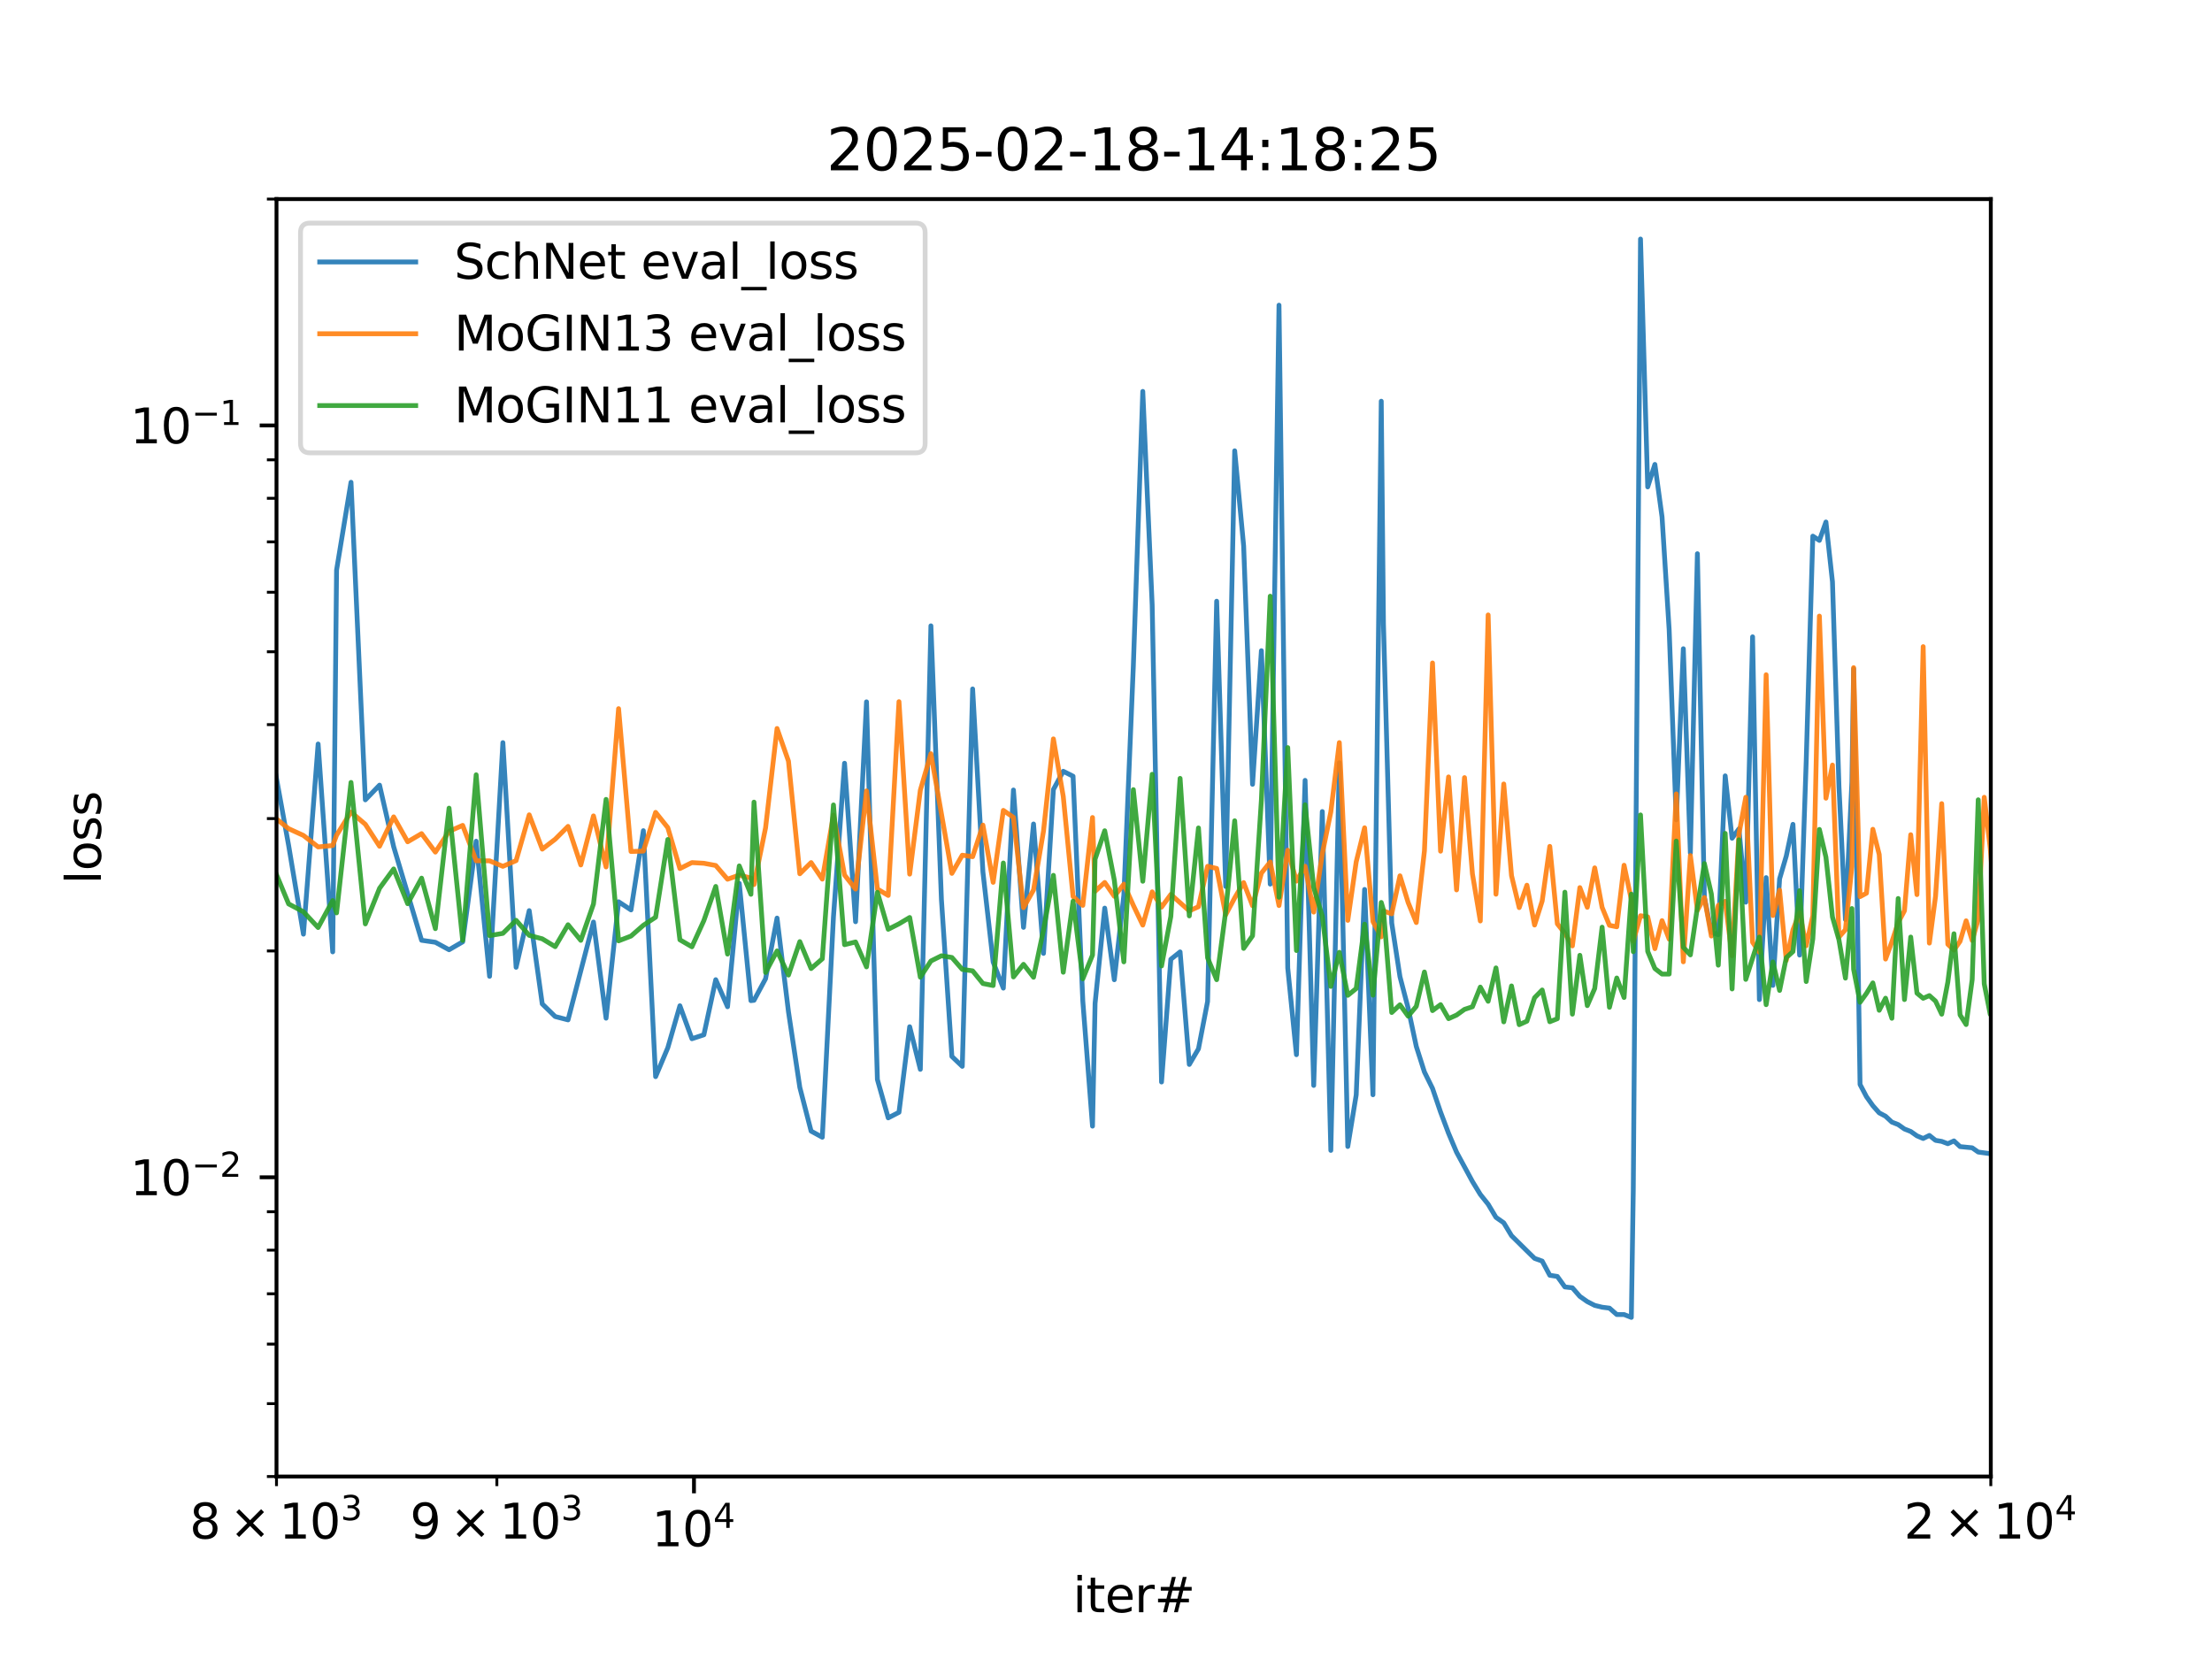 <?xml version="1.0" encoding="utf-8" standalone="no"?>
<!DOCTYPE svg PUBLIC "-//W3C//DTD SVG 1.1//EN"
  "http://www.w3.org/Graphics/SVG/1.1/DTD/svg11.dtd">
<svg xmlns:xlink="http://www.w3.org/1999/xlink" width="460.8pt" height="345.6pt" viewBox="0 0 460.8 345.6" xmlns="http://www.w3.org/2000/svg" version="1.1">
 <defs>
  <style type="text/css">*{stroke-linejoin: round; stroke-linecap: butt}</style>
 </defs>
 <g id="figure_1">
  <g id="patch_1">
   <path d="M 0 345.6 
L 460.8 345.6 
L 460.8 0 
L 0 0 
z
" style="fill: #ffffff"/>
  </g>
  <g id="axes_1">
   <g id="patch_2">
    <path d="M 57.6 307.584 
L 414.72 307.584 
L 414.72 41.472 
L 57.6 41.472 
z
" style="fill: #ffffff"/>
   </g>
   <g id="matplotlib.axis_1">
    <g id="xtick_1">
     <g id="line2d_1">
      <defs>
       <path id="mb8c3ecc652" d="M 0 0 
L 0 3.5 
" style="stroke: #000000; stroke-width: 0.8"/>
      </defs>
      <g>
       <use xlink:href="#mb8c3ecc652" x="144.569" y="307.584" style="stroke: #000000; stroke-width: 0.8"/>
      </g>
     </g>
     <g id="text_1">
      <!-- $\mathdefault{10^{4}}$ -->
      <g transform="translate(135.769 322.182) scale(0.1 -0.1)">
       <defs>
        <path id="DejaVuSans-31" d="M 794 531 
L 1825 531 
L 1825 4091 
L 703 3866 
L 703 4441 
L 1819 4666 
L 2450 4666 
L 2450 531 
L 3481 531 
L 3481 0 
L 794 0 
L 794 531 
z
" transform="scale(0.016)"/>
        <path id="DejaVuSans-30" d="M 2034 4250 
Q 1547 4250 1301 3770 
Q 1056 3291 1056 2328 
Q 1056 1369 1301 889 
Q 1547 409 2034 409 
Q 2525 409 2770 889 
Q 3016 1369 3016 2328 
Q 3016 3291 2770 3770 
Q 2525 4250 2034 4250 
z
M 2034 4750 
Q 2819 4750 3233 4129 
Q 3647 3509 3647 2328 
Q 3647 1150 3233 529 
Q 2819 -91 2034 -91 
Q 1250 -91 836 529 
Q 422 1150 422 2328 
Q 422 3509 836 4129 
Q 1250 4750 2034 4750 
z
" transform="scale(0.016)"/>
        <path id="DejaVuSans-34" d="M 2419 4116 
L 825 1625 
L 2419 1625 
L 2419 4116 
z
M 2253 4666 
L 3047 4666 
L 3047 1625 
L 3713 1625 
L 3713 1100 
L 3047 1100 
L 3047 0 
L 2419 0 
L 2419 1100 
L 313 1100 
L 313 1709 
L 2253 4666 
z
" transform="scale(0.016)"/>
       </defs>
       <use xlink:href="#DejaVuSans-31" transform="translate(0 0.684)"/>
       <use xlink:href="#DejaVuSans-30" transform="translate(63.623 0.684)"/>
       <use xlink:href="#DejaVuSans-34" transform="translate(128.203 38.966) scale(0.7)"/>
      </g>
     </g>
    </g>
    <g id="xtick_2">
     <g id="line2d_2">
      <defs>
       <path id="mff60a79477" d="M 0 0 
L 0 2 
" style="stroke: #000000; stroke-width: 0.6"/>
      </defs>
      <g>
       <use xlink:href="#mff60a79477" x="57.6" y="307.584" style="stroke: #000000; stroke-width: 0.6"/>
      </g>
     </g>
     <g id="text_2">
      <!-- $\mathdefault{8\times10^{3}}$ -->
      <g transform="translate(39.5 320.582) scale(0.1 -0.1)">
       <defs>
        <path id="DejaVuSans-38" d="M 2034 2216 
Q 1584 2216 1326 1975 
Q 1069 1734 1069 1313 
Q 1069 891 1326 650 
Q 1584 409 2034 409 
Q 2484 409 2743 651 
Q 3003 894 3003 1313 
Q 3003 1734 2745 1975 
Q 2488 2216 2034 2216 
z
M 1403 2484 
Q 997 2584 770 2862 
Q 544 3141 544 3541 
Q 544 4100 942 4425 
Q 1341 4750 2034 4750 
Q 2731 4750 3128 4425 
Q 3525 4100 3525 3541 
Q 3525 3141 3298 2862 
Q 3072 2584 2669 2484 
Q 3125 2378 3379 2068 
Q 3634 1759 3634 1313 
Q 3634 634 3220 271 
Q 2806 -91 2034 -91 
Q 1263 -91 848 271 
Q 434 634 434 1313 
Q 434 1759 690 2068 
Q 947 2378 1403 2484 
z
M 1172 3481 
Q 1172 3119 1398 2916 
Q 1625 2713 2034 2713 
Q 2441 2713 2670 2916 
Q 2900 3119 2900 3481 
Q 2900 3844 2670 4047 
Q 2441 4250 2034 4250 
Q 1625 4250 1398 4047 
Q 1172 3844 1172 3481 
z
" transform="scale(0.016)"/>
        <path id="DejaVuSans-d7" d="M 4488 3438 
L 3059 2003 
L 4488 575 
L 4116 197 
L 2681 1631 
L 1247 197 
L 878 575 
L 2303 2003 
L 878 3438 
L 1247 3816 
L 2681 2381 
L 4116 3816 
L 4488 3438 
z
" transform="scale(0.016)"/>
        <path id="DejaVuSans-33" d="M 2597 2516 
Q 3050 2419 3304 2112 
Q 3559 1806 3559 1356 
Q 3559 666 3084 287 
Q 2609 -91 1734 -91 
Q 1441 -91 1130 -33 
Q 819 25 488 141 
L 488 750 
Q 750 597 1062 519 
Q 1375 441 1716 441 
Q 2309 441 2620 675 
Q 2931 909 2931 1356 
Q 2931 1769 2642 2001 
Q 2353 2234 1838 2234 
L 1294 2234 
L 1294 2753 
L 1863 2753 
Q 2328 2753 2575 2939 
Q 2822 3125 2822 3475 
Q 2822 3834 2567 4026 
Q 2313 4219 1838 4219 
Q 1578 4219 1281 4162 
Q 984 4106 628 3988 
L 628 4550 
Q 988 4650 1302 4700 
Q 1616 4750 1894 4750 
Q 2613 4750 3031 4423 
Q 3450 4097 3450 3541 
Q 3450 3153 3228 2886 
Q 3006 2619 2597 2516 
z
" transform="scale(0.016)"/>
       </defs>
       <use xlink:href="#DejaVuSans-38" transform="translate(0 0.766)"/>
       <use xlink:href="#DejaVuSans-d7" transform="translate(83.105 0.766)"/>
       <use xlink:href="#DejaVuSans-31" transform="translate(186.377 0.766)"/>
       <use xlink:href="#DejaVuSans-30" transform="translate(250 0.766)"/>
       <use xlink:href="#DejaVuSans-33" transform="translate(314.58 39.047) scale(0.7)"/>
      </g>
     </g>
    </g>
    <g id="xtick_3">
     <g id="line2d_3">
      <g>
       <use xlink:href="#mff60a79477" x="103.505" y="307.584" style="stroke: #000000; stroke-width: 0.6"/>
      </g>
     </g>
     <g id="text_3">
      <!-- $\mathdefault{9\times10^{3}}$ -->
      <g transform="translate(85.405 320.582) scale(0.1 -0.1)">
       <defs>
        <path id="DejaVuSans-39" d="M 703 97 
L 703 672 
Q 941 559 1184 500 
Q 1428 441 1663 441 
Q 2288 441 2617 861 
Q 2947 1281 2994 2138 
Q 2813 1869 2534 1725 
Q 2256 1581 1919 1581 
Q 1219 1581 811 2004 
Q 403 2428 403 3163 
Q 403 3881 828 4315 
Q 1253 4750 1959 4750 
Q 2769 4750 3195 4129 
Q 3622 3509 3622 2328 
Q 3622 1225 3098 567 
Q 2575 -91 1691 -91 
Q 1453 -91 1209 -44 
Q 966 3 703 97 
z
M 1959 2075 
Q 2384 2075 2632 2365 
Q 2881 2656 2881 3163 
Q 2881 3666 2632 3958 
Q 2384 4250 1959 4250 
Q 1534 4250 1286 3958 
Q 1038 3666 1038 3163 
Q 1038 2656 1286 2365 
Q 1534 2075 1959 2075 
z
" transform="scale(0.016)"/>
       </defs>
       <use xlink:href="#DejaVuSans-39" transform="translate(0 0.766)"/>
       <use xlink:href="#DejaVuSans-d7" transform="translate(83.105 0.766)"/>
       <use xlink:href="#DejaVuSans-31" transform="translate(186.377 0.766)"/>
       <use xlink:href="#DejaVuSans-30" transform="translate(250 0.766)"/>
       <use xlink:href="#DejaVuSans-33" transform="translate(314.58 39.047) scale(0.7)"/>
      </g>
     </g>
    </g>
    <g id="xtick_4">
     <g id="line2d_4">
      <g>
       <use xlink:href="#mff60a79477" x="414.72" y="307.584" style="stroke: #000000; stroke-width: 0.6"/>
      </g>
     </g>
     <g id="text_4">
      <!-- $\mathdefault{2\times10^{4}}$ -->
      <g transform="translate(396.62 320.582) scale(0.1 -0.1)">
       <defs>
        <path id="DejaVuSans-32" d="M 1228 531 
L 3431 531 
L 3431 0 
L 469 0 
L 469 531 
Q 828 903 1448 1529 
Q 2069 2156 2228 2338 
Q 2531 2678 2651 2914 
Q 2772 3150 2772 3378 
Q 2772 3750 2511 3984 
Q 2250 4219 1831 4219 
Q 1534 4219 1204 4116 
Q 875 4013 500 3803 
L 500 4441 
Q 881 4594 1212 4672 
Q 1544 4750 1819 4750 
Q 2544 4750 2975 4387 
Q 3406 4025 3406 3419 
Q 3406 3131 3298 2873 
Q 3191 2616 2906 2266 
Q 2828 2175 2409 1742 
Q 1991 1309 1228 531 
z
" transform="scale(0.016)"/>
       </defs>
       <use xlink:href="#DejaVuSans-32" transform="translate(0 0.684)"/>
       <use xlink:href="#DejaVuSans-d7" transform="translate(83.105 0.684)"/>
       <use xlink:href="#DejaVuSans-31" transform="translate(186.377 0.684)"/>
       <use xlink:href="#DejaVuSans-30" transform="translate(250 0.684)"/>
       <use xlink:href="#DejaVuSans-34" transform="translate(314.58 38.966) scale(0.7)"/>
      </g>
     </g>
    </g>
    <g id="text_5">
     <!-- iter# -->
     <g transform="translate(223.489 335.861) scale(0.1 -0.1)">
      <defs>
       <path id="DejaVuSans-69" d="M 603 3500 
L 1178 3500 
L 1178 0 
L 603 0 
L 603 3500 
z
M 603 4863 
L 1178 4863 
L 1178 4134 
L 603 4134 
L 603 4863 
z
" transform="scale(0.016)"/>
       <path id="DejaVuSans-74" d="M 1172 4494 
L 1172 3500 
L 2356 3500 
L 2356 3053 
L 1172 3053 
L 1172 1153 
Q 1172 725 1289 603 
Q 1406 481 1766 481 
L 2356 481 
L 2356 0 
L 1766 0 
Q 1100 0 847 248 
Q 594 497 594 1153 
L 594 3053 
L 172 3053 
L 172 3500 
L 594 3500 
L 594 4494 
L 1172 4494 
z
" transform="scale(0.016)"/>
       <path id="DejaVuSans-65" d="M 3597 1894 
L 3597 1613 
L 953 1613 
Q 991 1019 1311 708 
Q 1631 397 2203 397 
Q 2534 397 2845 478 
Q 3156 559 3463 722 
L 3463 178 
Q 3153 47 2828 -22 
Q 2503 -91 2169 -91 
Q 1331 -91 842 396 
Q 353 884 353 1716 
Q 353 2575 817 3079 
Q 1281 3584 2069 3584 
Q 2775 3584 3186 3129 
Q 3597 2675 3597 1894 
z
M 3022 2063 
Q 3016 2534 2758 2815 
Q 2500 3097 2075 3097 
Q 1594 3097 1305 2825 
Q 1016 2553 972 2059 
L 3022 2063 
z
" transform="scale(0.016)"/>
       <path id="DejaVuSans-72" d="M 2631 2963 
Q 2534 3019 2420 3045 
Q 2306 3072 2169 3072 
Q 1681 3072 1420 2755 
Q 1159 2438 1159 1844 
L 1159 0 
L 581 0 
L 581 3500 
L 1159 3500 
L 1159 2956 
Q 1341 3275 1631 3429 
Q 1922 3584 2338 3584 
Q 2397 3584 2469 3576 
Q 2541 3569 2628 3553 
L 2631 2963 
z
" transform="scale(0.016)"/>
       <path id="DejaVuSans-23" d="M 3272 2816 
L 2363 2816 
L 2100 1772 
L 3016 1772 
L 3272 2816 
z
M 2803 4594 
L 2478 3297 
L 3391 3297 
L 3719 4594 
L 4219 4594 
L 3897 3297 
L 4872 3297 
L 4872 2816 
L 3775 2816 
L 3519 1772 
L 4513 1772 
L 4513 1294 
L 3397 1294 
L 3072 0 
L 2572 0 
L 2894 1294 
L 1978 1294 
L 1656 0 
L 1153 0 
L 1478 1294 
L 494 1294 
L 494 1772 
L 1594 1772 
L 1856 2816 
L 850 2816 
L 850 3297 
L 1978 3297 
L 2297 4594 
L 2803 4594 
z
" transform="scale(0.016)"/>
      </defs>
      <use xlink:href="#DejaVuSans-69"/>
      <use xlink:href="#DejaVuSans-74" x="27.783"/>
      <use xlink:href="#DejaVuSans-65" x="66.992"/>
      <use xlink:href="#DejaVuSans-72" x="128.516"/>
      <use xlink:href="#DejaVuSans-23" x="169.629"/>
     </g>
    </g>
   </g>
   <g id="matplotlib.axis_2">
    <g id="ytick_1">
     <g id="line2d_5">
      <defs>
       <path id="mf165bab939" d="M 0 0 
L -3.5 0 
" style="stroke: #000000; stroke-width: 0.8"/>
      </defs>
      <g>
       <use xlink:href="#mf165bab939" x="57.6" y="245.254" style="stroke: #000000; stroke-width: 0.8"/>
      </g>
     </g>
     <g id="text_6">
      <!-- $\mathdefault{10^{-2}}$ -->
      <g transform="translate(27.1 249.053) scale(0.1 -0.1)">
       <defs>
        <path id="DejaVuSans-2212" d="M 678 2272 
L 4684 2272 
L 4684 1741 
L 678 1741 
L 678 2272 
z
" transform="scale(0.016)"/>
       </defs>
       <use xlink:href="#DejaVuSans-31" transform="translate(0 0.766)"/>
       <use xlink:href="#DejaVuSans-30" transform="translate(63.623 0.766)"/>
       <use xlink:href="#DejaVuSans-2212" transform="translate(128.203 39.047) scale(0.7)"/>
       <use xlink:href="#DejaVuSans-32" transform="translate(186.855 39.047) scale(0.7)"/>
      </g>
     </g>
    </g>
    <g id="ytick_2">
     <g id="line2d_6">
      <g>
       <use xlink:href="#mf165bab939" x="57.6" y="88.623" style="stroke: #000000; stroke-width: 0.8"/>
      </g>
     </g>
     <g id="text_7">
      <!-- $\mathdefault{10^{-1}}$ -->
      <g transform="translate(27.1 92.422) scale(0.1 -0.1)">
       <use xlink:href="#DejaVuSans-31" transform="translate(0 0.684)"/>
       <use xlink:href="#DejaVuSans-30" transform="translate(63.623 0.684)"/>
       <use xlink:href="#DejaVuSans-2212" transform="translate(128.203 38.966) scale(0.7)"/>
       <use xlink:href="#DejaVuSans-31" transform="translate(186.855 38.966) scale(0.7)"/>
      </g>
     </g>
    </g>
    <g id="ytick_3">
     <g id="line2d_7">
      <defs>
       <path id="ma7f0b2d54e" d="M 0 0 
L -2 0 
" style="stroke: #000000; stroke-width: 0.6"/>
      </defs>
      <g>
       <use xlink:href="#ma7f0b2d54e" x="57.6" y="307.584" style="stroke: #000000; stroke-width: 0.6"/>
      </g>
     </g>
    </g>
    <g id="ytick_4">
     <g id="line2d_8">
      <g>
       <use xlink:href="#ma7f0b2d54e" x="57.6" y="292.405" style="stroke: #000000; stroke-width: 0.6"/>
      </g>
     </g>
    </g>
    <g id="ytick_5">
     <g id="line2d_9">
      <g>
       <use xlink:href="#ma7f0b2d54e" x="57.6" y="280.003" style="stroke: #000000; stroke-width: 0.6"/>
      </g>
     </g>
    </g>
    <g id="ytick_6">
     <g id="line2d_10">
      <g>
       <use xlink:href="#ma7f0b2d54e" x="57.6" y="269.517" style="stroke: #000000; stroke-width: 0.6"/>
      </g>
     </g>
    </g>
    <g id="ytick_7">
     <g id="line2d_11">
      <g>
       <use xlink:href="#ma7f0b2d54e" x="57.6" y="260.433" style="stroke: #000000; stroke-width: 0.6"/>
      </g>
     </g>
    </g>
    <g id="ytick_8">
     <g id="line2d_12">
      <g>
       <use xlink:href="#ma7f0b2d54e" x="57.6" y="252.421" style="stroke: #000000; stroke-width: 0.6"/>
      </g>
     </g>
    </g>
    <g id="ytick_9">
     <g id="line2d_13">
      <g>
       <use xlink:href="#ma7f0b2d54e" x="57.6" y="198.103" style="stroke: #000000; stroke-width: 0.6"/>
      </g>
     </g>
    </g>
    <g id="ytick_10">
     <g id="line2d_14">
      <g>
       <use xlink:href="#ma7f0b2d54e" x="57.6" y="170.522" style="stroke: #000000; stroke-width: 0.6"/>
      </g>
     </g>
    </g>
    <g id="ytick_11">
     <g id="line2d_15">
      <g>
       <use xlink:href="#ma7f0b2d54e" x="57.6" y="150.953" style="stroke: #000000; stroke-width: 0.6"/>
      </g>
     </g>
    </g>
    <g id="ytick_12">
     <g id="line2d_16">
      <g>
       <use xlink:href="#ma7f0b2d54e" x="57.6" y="135.773" style="stroke: #000000; stroke-width: 0.6"/>
      </g>
     </g>
    </g>
    <g id="ytick_13">
     <g id="line2d_17">
      <g>
       <use xlink:href="#ma7f0b2d54e" x="57.6" y="123.371" style="stroke: #000000; stroke-width: 0.6"/>
      </g>
     </g>
    </g>
    <g id="ytick_14">
     <g id="line2d_18">
      <g>
       <use xlink:href="#ma7f0b2d54e" x="57.6" y="112.885" style="stroke: #000000; stroke-width: 0.6"/>
      </g>
     </g>
    </g>
    <g id="ytick_15">
     <g id="line2d_19">
      <g>
       <use xlink:href="#ma7f0b2d54e" x="57.6" y="103.802" style="stroke: #000000; stroke-width: 0.6"/>
      </g>
     </g>
    </g>
    <g id="ytick_16">
     <g id="line2d_20">
      <g>
       <use xlink:href="#ma7f0b2d54e" x="57.6" y="95.79" style="stroke: #000000; stroke-width: 0.6"/>
      </g>
     </g>
    </g>
    <g id="ytick_17">
     <g id="line2d_21">
      <g>
       <use xlink:href="#ma7f0b2d54e" x="57.6" y="41.472" style="stroke: #000000; stroke-width: 0.6"/>
      </g>
     </g>
    </g>
    <g id="text_8">
     <!-- loss -->
     <g transform="translate(21.02 184.186) rotate(-90) scale(0.1 -0.1)">
      <defs>
       <path id="DejaVuSans-6c" d="M 603 4863 
L 1178 4863 
L 1178 0 
L 603 0 
L 603 4863 
z
" transform="scale(0.016)"/>
       <path id="DejaVuSans-6f" d="M 1959 3097 
Q 1497 3097 1228 2736 
Q 959 2375 959 1747 
Q 959 1119 1226 758 
Q 1494 397 1959 397 
Q 2419 397 2687 759 
Q 2956 1122 2956 1747 
Q 2956 2369 2687 2733 
Q 2419 3097 1959 3097 
z
M 1959 3584 
Q 2709 3584 3137 3096 
Q 3566 2609 3566 1747 
Q 3566 888 3137 398 
Q 2709 -91 1959 -91 
Q 1206 -91 779 398 
Q 353 888 353 1747 
Q 353 2609 779 3096 
Q 1206 3584 1959 3584 
z
" transform="scale(0.016)"/>
       <path id="DejaVuSans-73" d="M 2834 3397 
L 2834 2853 
Q 2591 2978 2328 3040 
Q 2066 3103 1784 3103 
Q 1356 3103 1142 2972 
Q 928 2841 928 2578 
Q 928 2378 1081 2264 
Q 1234 2150 1697 2047 
L 1894 2003 
Q 2506 1872 2764 1633 
Q 3022 1394 3022 966 
Q 3022 478 2636 193 
Q 2250 -91 1575 -91 
Q 1294 -91 989 -36 
Q 684 19 347 128 
L 347 722 
Q 666 556 975 473 
Q 1284 391 1588 391 
Q 1994 391 2212 530 
Q 2431 669 2431 922 
Q 2431 1156 2273 1281 
Q 2116 1406 1581 1522 
L 1381 1569 
Q 847 1681 609 1914 
Q 372 2147 372 2553 
Q 372 3047 722 3315 
Q 1072 3584 1716 3584 
Q 2034 3584 2315 3537 
Q 2597 3491 2834 3397 
z
" transform="scale(0.016)"/>
      </defs>
      <use xlink:href="#DejaVuSans-6c"/>
      <use xlink:href="#DejaVuSans-6f" x="27.783"/>
      <use xlink:href="#DejaVuSans-73" x="88.965"/>
      <use xlink:href="#DejaVuSans-73" x="141.064"/>
     </g>
    </g>
   </g>
   <g id="line2d_22">
    <path d="M -1 192.077 
L -0.051 195.498 
L 3.547 181.898 
L 7.113 202.733 
L 10.646 194.581 
L 14.147 180.719 
L 17.617 197.832 
L 21.057 206.081 
L 24.466 200.315 
L 27.846 181.081 
L 31.197 210.425 
L 34.52 201.536 
L 37.814 201.896 
L 41.08 194.068 
L 44.32 191.226 
L 47.533 187.176 
L 50.719 186.08 
L 53.88 205.481 
L 57.015 158.945 
L 60.125 176.114 
L 63.211 194.604 
L 66.272 154.988 
L 69.31 198.292 
L 70.112 118.76 
L 73.12 100.466 
L 76.105 166.623 
L 79.067 163.558 
L 82.007 176.385 
L 87.821 195.876 
L 90.695 196.293 
L 93.549 197.85 
L 96.382 196.206 
L 99.194 175.236 
L 101.987 203.387 
L 104.759 154.705 
L 107.512 201.504 
L 110.246 189.7 
L 112.96 209.134 
L 115.656 211.765 
L 118.333 212.461 
L 123.633 192.076 
L 126.256 212.108 
L 128.862 187.855 
L 131.45 189.554 
L 134.022 173.042 
L 136.576 224.288 
L 139.114 218.267 
L 141.635 209.519 
L 144.14 216.387 
L 146.629 215.569 
L 149.103 204.086 
L 151.56 209.725 
L 154.003 184.018 
L 156.43 208.453 
L 157.072 208.381 
L 159.48 203.893 
L 161.874 191.25 
L 164.252 210.766 
L 166.617 226.529 
L 168.967 235.633 
L 171.303 236.909 
L 173.625 190.976 
L 175.933 158.996 
L 178.228 192.014 
L 180.509 146.204 
L 182.777 224.882 
L 185.032 232.874 
L 187.274 231.716 
L 189.503 213.889 
L 191.72 222.767 
L 193.924 130.372 
L 196.115 187.382 
L 198.294 220.073 
L 200.462 222.138 
L 202.617 143.521 
L 204.76 181.652 
L 206.892 200.405 
L 209.012 205.847 
L 211.12 164.573 
L 213.217 193.186 
L 215.303 171.65 
L 217.378 198.612 
L 219.442 164.474 
L 221.495 160.671 
L 223.537 161.702 
L 225.569 208.547 
L 227.59 234.597 
L 228.125 209.021 
L 230.133 189.175 
L 232.13 204.101 
L 234.118 186.48 
L 236.095 138.695 
L 238.062 81.535 
L 240.02 126.064 
L 241.967 225.4 
L 243.905 199.839 
L 245.834 198.297 
L 247.753 221.745 
L 249.662 218.492 
L 251.562 208.629 
L 253.453 125.242 
L 255.335 184.673 
L 257.208 93.911 
L 259.072 113.715 
L 260.927 163.388 
L 262.773 135.551 
L 264.61 184.177 
L 266.439 63.572 
L 268.26 201.655 
L 270.071 219.712 
L 271.875 162.565 
L 273.67 226.116 
L 275.457 169.059 
L 277.236 239.649 
L 279.006 158.894 
L 280.769 238.835 
L 282.524 228.077 
L 284.271 185.287 
L 286.01 228.06 
L 287.741 83.578 
L 288.2 130.003 
L 289.922 192.276 
L 291.636 203.453 
L 293.342 210.017 
L 295.041 217.993 
L 296.733 223.313 
L 298.418 226.733 
L 300.095 231.661 
L 301.765 236.098 
L 303.428 240.024 
L 306.733 246.127 
L 308.374 248.819 
L 310.009 250.864 
L 311.638 253.595 
L 313.259 254.736 
L 314.874 257.413 
L 318.083 260.584 
L 319.678 262.14 
L 321.266 262.708 
L 322.848 265.663 
L 324.424 265.907 
L 325.993 268.095 
L 327.556 268.273 
L 329.113 270.06 
L 330.663 271.151 
L 332.207 271.936 
L 333.746 272.315 
L 335.278 272.506 
L 336.804 273.842 
L 338.324 273.842 
L 339.838 274.441 
L 340.24 247.989 
L 341.747 49.793 
L 343.248 101.435 
L 344.743 96.746 
L 346.233 107.676 
L 347.717 131.183 
L 349.195 170.783 
L 350.668 135.142 
L 352.135 177.71 
L 353.597 115.346 
L 355.053 186.894 
L 356.504 194.218 
L 357.949 194.714 
L 359.389 161.625 
L 360.824 174.623 
L 362.253 172.667 
L 363.678 187.944 
L 365.097 132.661 
L 366.511 208.238 
L 367.92 182.821 
L 369.323 205.275 
L 370.722 183.08 
L 372.116 178.32 
L 373.505 171.722 
L 374.888 198.958 
L 376.267 158.582 
L 377.642 111.687 
L 379.011 112.578 
L 380.375 108.74 
L 381.735 121.217 
L 383.09 163.834 
L 384.44 191.569 
L 385.786 162.935 
L 386.142 139.331 
L 387.482 225.913 
L 388.817 228.459 
L 390.148 230.334 
L 391.474 231.83 
L 392.796 232.529 
L 394.113 233.758 
L 395.425 234.27 
L 396.734 235.19 
L 398.038 235.703 
L 399.337 236.618 
L 400.632 237.17 
L 401.923 236.529 
L 403.21 237.557 
L 404.493 237.773 
L 405.771 238.257 
L 407.045 237.671 
L 408.315 238.86 
L 410.842 239.107 
L 412.1 239.995 
L 414.603 240.334 
L 415.849 238.665 
L 417.09 240.387 
L 418.328 240.578 
L 419.562 241.112 
L 422.017 240.652 
L 423.24 241.798 
L 424.458 241.97 
L 425.672 241.775 
L 426.883 241.062 
L 426.883 241.062 
" clip-path="url(#p8ac2b946ff)" style="fill: none; stroke: #1f77b4; stroke-opacity: 0.9; stroke-linecap: square"/>
   </g>
   <g id="line2d_23">
    <path d="M -1 171.751 
L -0.051 171.685 
L 3.547 171.145 
L 7.113 165.001 
L 10.646 164.462 
L 14.147 169.993 
L 17.617 172.452 
L 21.057 171.578 
L 24.466 173.328 
L 27.846 171.605 
L 31.197 169.742 
L 34.52 158.49 
L 37.814 174.75 
L 41.08 165.043 
L 44.32 172.657 
L 47.533 175.313 
L 50.719 165.25 
L 53.88 169.166 
L 57.015 170.128 
L 60.125 172.628 
L 63.211 174.038 
L 66.272 176.431 
L 69.31 176.14 
L 70.112 173.992 
L 73.12 169.168 
L 76.105 171.715 
L 79.067 176.292 
L 82.007 170.169 
L 84.925 175.362 
L 87.821 173.658 
L 90.695 177.51 
L 93.549 173.194 
L 96.382 171.939 
L 99.194 179.306 
L 101.987 179.328 
L 104.759 180.472 
L 107.512 179.286 
L 110.246 169.744 
L 112.96 176.889 
L 115.656 174.827 
L 118.333 172.15 
L 120.992 180.187 
L 123.633 169.966 
L 126.256 180.601 
L 128.862 147.625 
L 131.45 177.381 
L 134.022 177.3 
L 136.576 169.231 
L 139.114 172.41 
L 141.635 180.938 
L 144.14 179.694 
L 146.629 179.835 
L 149.103 180.297 
L 151.56 183.159 
L 154.003 182.297 
L 156.43 182.916 
L 157.072 184.275 
L 159.48 172.457 
L 161.874 151.76 
L 164.252 158.558 
L 166.617 182.02 
L 168.967 179.69 
L 171.303 183.143 
L 173.625 169.8 
L 175.933 182.285 
L 178.228 185.207 
L 180.509 164.759 
L 182.777 185.201 
L 185.032 186.535 
L 187.274 146.165 
L 189.503 182.097 
L 191.72 164.615 
L 193.924 157.014 
L 198.294 181.939 
L 200.462 178.15 
L 202.617 178.465 
L 204.76 171.88 
L 206.892 183.806 
L 209.012 168.817 
L 211.12 170.275 
L 213.217 189.082 
L 215.303 185.395 
L 217.378 173.136 
L 219.442 153.924 
L 221.495 165.904 
L 223.537 186.756 
L 225.569 188.602 
L 227.59 170.301 
L 228.125 185.67 
L 230.133 183.83 
L 232.13 186.719 
L 234.118 184.179 
L 236.095 188.603 
L 238.062 192.716 
L 240.02 185.789 
L 241.967 188.975 
L 243.905 186.33 
L 247.753 189.75 
L 249.662 188.889 
L 251.562 180.469 
L 253.453 180.914 
L 255.335 190.552 
L 257.208 187.052 
L 259.072 183.86 
L 260.927 188.682 
L 262.773 181.882 
L 264.61 179.563 
L 266.439 188.641 
L 268.26 177.115 
L 270.071 183.556 
L 271.875 180.453 
L 273.67 190.01 
L 275.457 177.857 
L 277.236 169.136 
L 279.006 154.696 
L 280.769 191.729 
L 282.524 179.524 
L 284.271 172.447 
L 286.01 191.991 
L 287.741 195.159 
L 288.2 189.774 
L 289.922 190.369 
L 291.636 182.448 
L 293.342 188.009 
L 295.041 192.184 
L 296.733 177.275 
L 298.418 138.108 
L 300.095 177.317 
L 301.765 161.845 
L 303.428 185.383 
L 305.084 161.99 
L 306.733 182.041 
L 308.374 191.857 
L 310.009 128.103 
L 311.638 186.281 
L 313.259 163.318 
L 314.874 182.397 
L 316.482 189.071 
L 318.083 184.402 
L 319.678 192.7 
L 321.266 187.684 
L 322.848 176.315 
L 324.424 192.454 
L 325.993 194.421 
L 327.556 197.049 
L 329.113 184.904 
L 330.663 189.009 
L 332.207 180.792 
L 333.746 189.014 
L 335.278 192.761 
L 336.804 193.069 
L 338.324 180.248 
L 339.838 187.417 
L 340.24 196.085 
L 341.747 190.766 
L 343.248 190.995 
L 344.743 197.621 
L 346.233 191.785 
L 347.717 195.64 
L 349.195 165.388 
L 350.668 200.363 
L 352.135 178.225 
L 353.597 189.619 
L 355.053 186.973 
L 356.504 194.995 
L 357.949 188.628 
L 359.389 187.765 
L 360.824 199.097 
L 362.253 173.727 
L 363.678 166.09 
L 365.097 196.296 
L 366.511 198.371 
L 367.92 140.568 
L 369.323 190.729 
L 370.722 185.435 
L 372.116 200.043 
L 373.505 193.705 
L 374.888 190.119 
L 376.267 197.017 
L 377.642 190.789 
L 379.011 128.342 
L 380.375 166.276 
L 381.735 159.375 
L 383.09 195.209 
L 384.44 193.672 
L 385.786 180.463 
L 386.142 139.084 
L 387.482 186.785 
L 388.817 186.064 
L 390.148 172.755 
L 391.474 177.999 
L 392.796 199.791 
L 394.113 196.194 
L 395.425 192.183 
L 396.734 189.729 
L 398.038 173.885 
L 399.337 186.362 
L 400.632 134.708 
L 401.923 196.465 
L 403.21 186.718 
L 404.493 167.413 
L 405.771 196.709 
L 407.045 197.912 
L 408.315 196.096 
L 409.581 191.821 
L 410.842 195.922 
L 412.1 191.499 
L 413.353 166.092 
L 414.603 176.677 
L 415.849 191.935 
L 417.09 174.917 
L 418.328 193.763 
L 419.562 192.353 
L 420.791 200.894 
L 423.24 191.602 
L 424.458 186.127 
L 425.672 191.126 
L 426.883 191.024 
L 426.883 191.024 
" clip-path="url(#p8ac2b946ff)" style="fill: none; stroke: #ff7f0e; stroke-opacity: 0.9; stroke-linecap: square"/>
   </g>
   <g id="line2d_24">
    <path d="M -1 178.591 
L -0.051 175.909 
L 3.547 177.31 
L 7.113 188.873 
L 10.646 167.258 
L 14.147 185.936 
L 17.617 181.316 
L 21.057 189.594 
L 24.466 188.063 
L 31.197 191.409 
L 34.52 187.923 
L 37.814 177.595 
L 41.08 186.356 
L 44.32 177.806 
L 47.533 187.226 
L 50.719 177.733 
L 53.88 171.5 
L 57.015 180.801 
L 60.125 188.3 
L 63.211 189.941 
L 66.272 193.221 
L 69.31 187.603 
L 70.112 190.17 
L 73.12 162.996 
L 76.105 192.466 
L 79.067 185.046 
L 82.007 181.017 
L 84.925 188.26 
L 87.821 182.931 
L 90.695 193.454 
L 93.549 168.348 
L 96.382 195.907 
L 99.194 161.405 
L 101.987 194.901 
L 104.759 194.436 
L 107.512 191.713 
L 110.246 194.855 
L 112.96 195.571 
L 115.656 197.207 
L 118.333 192.639 
L 120.992 195.892 
L 123.633 188.314 
L 126.256 166.529 
L 128.862 195.997 
L 131.45 195 
L 134.022 192.755 
L 136.576 191.073 
L 139.114 174.88 
L 141.635 195.776 
L 144.14 197.238 
L 146.629 191.77 
L 149.103 184.662 
L 151.56 198.755 
L 154.003 180.385 
L 156.43 186.302 
L 157.072 167.097 
L 159.48 202.589 
L 161.874 198.092 
L 164.252 203.125 
L 166.617 196.16 
L 168.967 201.768 
L 171.303 199.737 
L 173.625 167.68 
L 175.933 196.795 
L 178.228 196.23 
L 180.509 201.419 
L 182.777 185.884 
L 185.032 193.587 
L 187.274 192.453 
L 189.503 191.128 
L 191.72 203.566 
L 193.924 200.194 
L 196.115 199.104 
L 198.294 199.458 
L 200.462 201.943 
L 202.617 202.246 
L 204.76 204.885 
L 206.892 205.305 
L 209.012 179.776 
L 211.12 203.514 
L 213.217 200.885 
L 215.303 203.58 
L 217.378 193.732 
L 219.442 182.347 
L 221.495 202.537 
L 223.537 187.735 
L 225.569 203.913 
L 227.59 198.962 
L 228.125 178.985 
L 230.133 173.061 
L 232.13 183.35 
L 234.118 200.375 
L 236.095 164.497 
L 238.062 183.581 
L 240.02 161.299 
L 241.967 201.232 
L 243.905 190.907 
L 245.834 162.149 
L 247.753 190.803 
L 249.662 172.476 
L 251.562 199.542 
L 253.453 204.088 
L 255.335 189.847 
L 257.208 170.984 
L 259.072 197.571 
L 260.927 194.945 
L 262.773 166.616 
L 264.61 124.199 
L 266.439 186.916 
L 268.26 155.732 
L 270.071 198.013 
L 271.875 167.649 
L 273.67 184.903 
L 275.457 190.854 
L 277.236 205.485 
L 279.006 198.384 
L 280.769 207.347 
L 282.524 205.931 
L 284.271 192.526 
L 286.01 207.318 
L 287.741 187.996 
L 288.2 189.557 
L 289.922 210.922 
L 291.636 209.315 
L 293.342 211.688 
L 295.041 209.645 
L 296.733 202.484 
L 298.418 210.529 
L 300.095 209.285 
L 301.765 212.204 
L 303.428 211.459 
L 305.084 210.271 
L 306.733 209.729 
L 308.374 205.627 
L 310.009 208.585 
L 311.638 201.634 
L 313.259 212.874 
L 314.874 205.387 
L 316.482 213.459 
L 318.083 212.73 
L 319.678 207.843 
L 321.266 206.23 
L 322.848 212.845 
L 324.424 212.217 
L 325.993 185.857 
L 327.556 211.268 
L 329.113 199.007 
L 330.663 209.49 
L 332.207 205.922 
L 333.746 193.148 
L 335.278 209.84 
L 336.804 203.734 
L 338.324 207.798 
L 339.838 186.259 
L 340.24 198.252 
L 341.747 169.763 
L 343.248 198.193 
L 344.743 201.765 
L 346.233 202.918 
L 347.717 202.915 
L 349.195 175.208 
L 350.668 197.337 
L 352.135 198.922 
L 353.597 188.993 
L 355.053 179.894 
L 356.504 186.212 
L 357.949 201.063 
L 359.389 173.611 
L 360.824 206.019 
L 362.253 174.947 
L 363.678 204.025 
L 366.511 195.213 
L 367.92 209.293 
L 369.323 200.384 
L 370.722 206.329 
L 372.116 199.484 
L 373.505 198.233 
L 374.888 185.55 
L 376.267 204.473 
L 377.642 195.567 
L 379.011 172.784 
L 380.375 178.567 
L 381.735 191.029 
L 383.09 195.807 
L 384.44 203.762 
L 385.786 189.26 
L 386.142 201.917 
L 387.482 208.797 
L 388.817 206.943 
L 390.148 204.756 
L 391.474 210.463 
L 392.796 207.942 
L 394.113 212.131 
L 395.425 187.172 
L 396.734 208.231 
L 398.038 195.204 
L 399.337 206.892 
L 400.632 207.962 
L 401.923 207.4 
L 403.21 208.552 
L 404.493 211.277 
L 405.771 204.577 
L 407.045 194.516 
L 408.315 211.424 
L 409.581 213.433 
L 410.842 204.066 
L 412.1 166.611 
L 413.353 204.952 
L 414.603 211.303 
L 415.849 212.257 
L 417.09 201.132 
L 418.328 215.462 
L 419.562 210.538 
L 420.791 197.956 
L 422.017 213.532 
L 423.24 209.548 
L 424.458 216.216 
L 425.672 208.487 
L 426.883 209.874 
L 426.883 209.874 
" clip-path="url(#p8ac2b946ff)" style="fill: none; stroke: #2ca02c; stroke-opacity: 0.9; stroke-linecap: square"/>
   </g>
   <g id="patch_3">
    <path d="M 57.6 307.584 
L 57.6 41.472 
" style="fill: none; stroke: #000000; stroke-width: 0.8; stroke-linejoin: miter; stroke-linecap: square"/>
   </g>
   <g id="patch_4">
    <path d="M 414.72 307.584 
L 414.72 41.472 
" style="fill: none; stroke: #000000; stroke-width: 0.8; stroke-linejoin: miter; stroke-linecap: square"/>
   </g>
   <g id="patch_5">
    <path d="M 57.6 307.584 
L 414.72 307.584 
" style="fill: none; stroke: #000000; stroke-width: 0.8; stroke-linejoin: miter; stroke-linecap: square"/>
   </g>
   <g id="patch_6">
    <path d="M 57.6 41.472 
L 414.72 41.472 
" style="fill: none; stroke: #000000; stroke-width: 0.8; stroke-linejoin: miter; stroke-linecap: square"/>
   </g>
   <g id="text_9">
    <!-- 2025-02-18-14:18:25 -->
    <g transform="translate(172.178 35.472) scale(0.12 -0.12)">
     <defs>
      <path id="DejaVuSans-35" d="M 691 4666 
L 3169 4666 
L 3169 4134 
L 1269 4134 
L 1269 2991 
Q 1406 3038 1543 3061 
Q 1681 3084 1819 3084 
Q 2600 3084 3056 2656 
Q 3513 2228 3513 1497 
Q 3513 744 3044 326 
Q 2575 -91 1722 -91 
Q 1428 -91 1123 -41 
Q 819 9 494 109 
L 494 744 
Q 775 591 1075 516 
Q 1375 441 1709 441 
Q 2250 441 2565 725 
Q 2881 1009 2881 1497 
Q 2881 1984 2565 2268 
Q 2250 2553 1709 2553 
Q 1456 2553 1204 2497 
Q 953 2441 691 2322 
L 691 4666 
z
" transform="scale(0.016)"/>
      <path id="DejaVuSans-2d" d="M 313 2009 
L 1997 2009 
L 1997 1497 
L 313 1497 
L 313 2009 
z
" transform="scale(0.016)"/>
      <path id="DejaVuSans-3a" d="M 750 794 
L 1409 794 
L 1409 0 
L 750 0 
L 750 794 
z
M 750 3309 
L 1409 3309 
L 1409 2516 
L 750 2516 
L 750 3309 
z
" transform="scale(0.016)"/>
     </defs>
     <use xlink:href="#DejaVuSans-32"/>
     <use xlink:href="#DejaVuSans-30" x="63.623"/>
     <use xlink:href="#DejaVuSans-32" x="127.246"/>
     <use xlink:href="#DejaVuSans-35" x="190.869"/>
     <use xlink:href="#DejaVuSans-2d" x="254.492"/>
     <use xlink:href="#DejaVuSans-30" x="290.576"/>
     <use xlink:href="#DejaVuSans-32" x="354.199"/>
     <use xlink:href="#DejaVuSans-2d" x="417.822"/>
     <use xlink:href="#DejaVuSans-31" x="453.906"/>
     <use xlink:href="#DejaVuSans-38" x="517.529"/>
     <use xlink:href="#DejaVuSans-2d" x="581.152"/>
     <use xlink:href="#DejaVuSans-31" x="617.236"/>
     <use xlink:href="#DejaVuSans-34" x="680.859"/>
     <use xlink:href="#DejaVuSans-3a" x="744.482"/>
     <use xlink:href="#DejaVuSans-31" x="778.174"/>
     <use xlink:href="#DejaVuSans-38" x="841.797"/>
     <use xlink:href="#DejaVuSans-3a" x="905.42"/>
     <use xlink:href="#DejaVuSans-32" x="939.111"/>
     <use xlink:href="#DejaVuSans-35" x="1002.734"/>
    </g>
   </g>
   <g id="legend_1">
    <g id="patch_7">
     <path d="M 64.6 94.341 
L 190.723 94.341 
Q 192.723 94.341 192.723 92.341 
L 192.723 48.472 
Q 192.723 46.472 190.723 46.472 
L 64.6 46.472 
Q 62.6 46.472 62.6 48.472 
L 62.6 92.341 
Q 62.6 94.341 64.6 94.341 
z
" style="fill: #ffffff; opacity: 0.8; stroke: #cccccc; stroke-linejoin: miter"/>
    </g>
    <g id="line2d_25">
     <path d="M 66.6 54.57 
L 76.6 54.57 
L 86.6 54.57 
" style="fill: none; stroke: #1f77b4; stroke-opacity: 0.9; stroke-linecap: square"/>
    </g>
    <g id="text_10">
     <!-- SchNet eval_loss -->
     <g transform="translate(94.6 58.07) scale(0.1 -0.1)">
      <defs>
       <path id="DejaVuSans-53" d="M 3425 4513 
L 3425 3897 
Q 3066 4069 2747 4153 
Q 2428 4238 2131 4238 
Q 1616 4238 1336 4038 
Q 1056 3838 1056 3469 
Q 1056 3159 1242 3001 
Q 1428 2844 1947 2747 
L 2328 2669 
Q 3034 2534 3370 2195 
Q 3706 1856 3706 1288 
Q 3706 609 3251 259 
Q 2797 -91 1919 -91 
Q 1588 -91 1214 -16 
Q 841 59 441 206 
L 441 856 
Q 825 641 1194 531 
Q 1563 422 1919 422 
Q 2459 422 2753 634 
Q 3047 847 3047 1241 
Q 3047 1584 2836 1778 
Q 2625 1972 2144 2069 
L 1759 2144 
Q 1053 2284 737 2584 
Q 422 2884 422 3419 
Q 422 4038 858 4394 
Q 1294 4750 2059 4750 
Q 2388 4750 2728 4690 
Q 3069 4631 3425 4513 
z
" transform="scale(0.016)"/>
       <path id="DejaVuSans-63" d="M 3122 3366 
L 3122 2828 
Q 2878 2963 2633 3030 
Q 2388 3097 2138 3097 
Q 1578 3097 1268 2742 
Q 959 2388 959 1747 
Q 959 1106 1268 751 
Q 1578 397 2138 397 
Q 2388 397 2633 464 
Q 2878 531 3122 666 
L 3122 134 
Q 2881 22 2623 -34 
Q 2366 -91 2075 -91 
Q 1284 -91 818 406 
Q 353 903 353 1747 
Q 353 2603 823 3093 
Q 1294 3584 2113 3584 
Q 2378 3584 2631 3529 
Q 2884 3475 3122 3366 
z
" transform="scale(0.016)"/>
       <path id="DejaVuSans-68" d="M 3513 2113 
L 3513 0 
L 2938 0 
L 2938 2094 
Q 2938 2591 2744 2837 
Q 2550 3084 2163 3084 
Q 1697 3084 1428 2787 
Q 1159 2491 1159 1978 
L 1159 0 
L 581 0 
L 581 4863 
L 1159 4863 
L 1159 2956 
Q 1366 3272 1645 3428 
Q 1925 3584 2291 3584 
Q 2894 3584 3203 3211 
Q 3513 2838 3513 2113 
z
" transform="scale(0.016)"/>
       <path id="DejaVuSans-4e" d="M 628 4666 
L 1478 4666 
L 3547 763 
L 3547 4666 
L 4159 4666 
L 4159 0 
L 3309 0 
L 1241 3903 
L 1241 0 
L 628 0 
L 628 4666 
z
" transform="scale(0.016)"/>
       <path id="DejaVuSans-20" transform="scale(0.016)"/>
       <path id="DejaVuSans-76" d="M 191 3500 
L 800 3500 
L 1894 563 
L 2988 3500 
L 3597 3500 
L 2284 0 
L 1503 0 
L 191 3500 
z
" transform="scale(0.016)"/>
       <path id="DejaVuSans-61" d="M 2194 1759 
Q 1497 1759 1228 1600 
Q 959 1441 959 1056 
Q 959 750 1161 570 
Q 1363 391 1709 391 
Q 2188 391 2477 730 
Q 2766 1069 2766 1631 
L 2766 1759 
L 2194 1759 
z
M 3341 1997 
L 3341 0 
L 2766 0 
L 2766 531 
Q 2569 213 2275 61 
Q 1981 -91 1556 -91 
Q 1019 -91 701 211 
Q 384 513 384 1019 
Q 384 1609 779 1909 
Q 1175 2209 1959 2209 
L 2766 2209 
L 2766 2266 
Q 2766 2663 2505 2880 
Q 2244 3097 1772 3097 
Q 1472 3097 1187 3025 
Q 903 2953 641 2809 
L 641 3341 
Q 956 3463 1253 3523 
Q 1550 3584 1831 3584 
Q 2591 3584 2966 3190 
Q 3341 2797 3341 1997 
z
" transform="scale(0.016)"/>
       <path id="DejaVuSans-5f" d="M 3263 -1063 
L 3263 -1509 
L -63 -1509 
L -63 -1063 
L 3263 -1063 
z
" transform="scale(0.016)"/>
      </defs>
      <use xlink:href="#DejaVuSans-53"/>
      <use xlink:href="#DejaVuSans-63" x="63.477"/>
      <use xlink:href="#DejaVuSans-68" x="118.457"/>
      <use xlink:href="#DejaVuSans-4e" x="181.836"/>
      <use xlink:href="#DejaVuSans-65" x="256.641"/>
      <use xlink:href="#DejaVuSans-74" x="318.164"/>
      <use xlink:href="#DejaVuSans-20" x="357.373"/>
      <use xlink:href="#DejaVuSans-65" x="389.16"/>
      <use xlink:href="#DejaVuSans-76" x="450.684"/>
      <use xlink:href="#DejaVuSans-61" x="509.863"/>
      <use xlink:href="#DejaVuSans-6c" x="571.143"/>
      <use xlink:href="#DejaVuSans-5f" x="598.926"/>
      <use xlink:href="#DejaVuSans-6c" x="648.926"/>
      <use xlink:href="#DejaVuSans-6f" x="676.709"/>
      <use xlink:href="#DejaVuSans-73" x="737.891"/>
      <use xlink:href="#DejaVuSans-73" x="789.99"/>
     </g>
    </g>
    <g id="line2d_26">
     <path d="M 66.6 69.527 
L 76.6 69.527 
L 86.6 69.527 
" style="fill: none; stroke: #ff7f0e; stroke-opacity: 0.9; stroke-linecap: square"/>
    </g>
    <g id="text_11">
     <!-- MoGIN13 eval_loss -->
     <g transform="translate(94.6 73.027) scale(0.1 -0.1)">
      <defs>
       <path id="DejaVuSans-4d" d="M 628 4666 
L 1569 4666 
L 2759 1491 
L 3956 4666 
L 4897 4666 
L 4897 0 
L 4281 0 
L 4281 4097 
L 3078 897 
L 2444 897 
L 1241 4097 
L 1241 0 
L 628 0 
L 628 4666 
z
" transform="scale(0.016)"/>
       <path id="DejaVuSans-47" d="M 3809 666 
L 3809 1919 
L 2778 1919 
L 2778 2438 
L 4434 2438 
L 4434 434 
Q 4069 175 3628 42 
Q 3188 -91 2688 -91 
Q 1594 -91 976 548 
Q 359 1188 359 2328 
Q 359 3472 976 4111 
Q 1594 4750 2688 4750 
Q 3144 4750 3555 4637 
Q 3966 4525 4313 4306 
L 4313 3634 
Q 3963 3931 3569 4081 
Q 3175 4231 2741 4231 
Q 1884 4231 1454 3753 
Q 1025 3275 1025 2328 
Q 1025 1384 1454 906 
Q 1884 428 2741 428 
Q 3075 428 3337 486 
Q 3600 544 3809 666 
z
" transform="scale(0.016)"/>
       <path id="DejaVuSans-49" d="M 628 4666 
L 1259 4666 
L 1259 0 
L 628 0 
L 628 4666 
z
" transform="scale(0.016)"/>
      </defs>
      <use xlink:href="#DejaVuSans-4d"/>
      <use xlink:href="#DejaVuSans-6f" x="86.279"/>
      <use xlink:href="#DejaVuSans-47" x="147.461"/>
      <use xlink:href="#DejaVuSans-49" x="224.951"/>
      <use xlink:href="#DejaVuSans-4e" x="254.443"/>
      <use xlink:href="#DejaVuSans-31" x="329.248"/>
      <use xlink:href="#DejaVuSans-33" x="392.871"/>
      <use xlink:href="#DejaVuSans-20" x="456.494"/>
      <use xlink:href="#DejaVuSans-65" x="488.281"/>
      <use xlink:href="#DejaVuSans-76" x="549.805"/>
      <use xlink:href="#DejaVuSans-61" x="608.984"/>
      <use xlink:href="#DejaVuSans-6c" x="670.264"/>
      <use xlink:href="#DejaVuSans-5f" x="698.047"/>
      <use xlink:href="#DejaVuSans-6c" x="748.047"/>
      <use xlink:href="#DejaVuSans-6f" x="775.83"/>
      <use xlink:href="#DejaVuSans-73" x="837.012"/>
      <use xlink:href="#DejaVuSans-73" x="889.111"/>
     </g>
    </g>
    <g id="line2d_27">
     <path d="M 66.6 84.483 
L 76.6 84.483 
L 86.6 84.483 
" style="fill: none; stroke: #2ca02c; stroke-opacity: 0.9; stroke-linecap: square"/>
    </g>
    <g id="text_12">
     <!-- MoGIN11 eval_loss -->
     <g transform="translate(94.6 87.983) scale(0.1 -0.1)">
      <use xlink:href="#DejaVuSans-4d"/>
      <use xlink:href="#DejaVuSans-6f" x="86.279"/>
      <use xlink:href="#DejaVuSans-47" x="147.461"/>
      <use xlink:href="#DejaVuSans-49" x="224.951"/>
      <use xlink:href="#DejaVuSans-4e" x="254.443"/>
      <use xlink:href="#DejaVuSans-31" x="329.248"/>
      <use xlink:href="#DejaVuSans-31" x="392.871"/>
      <use xlink:href="#DejaVuSans-20" x="456.494"/>
      <use xlink:href="#DejaVuSans-65" x="488.281"/>
      <use xlink:href="#DejaVuSans-76" x="549.805"/>
      <use xlink:href="#DejaVuSans-61" x="608.984"/>
      <use xlink:href="#DejaVuSans-6c" x="670.264"/>
      <use xlink:href="#DejaVuSans-5f" x="698.047"/>
      <use xlink:href="#DejaVuSans-6c" x="748.047"/>
      <use xlink:href="#DejaVuSans-6f" x="775.83"/>
      <use xlink:href="#DejaVuSans-73" x="837.012"/>
      <use xlink:href="#DejaVuSans-73" x="889.111"/>
     </g>
    </g>
   </g>
  </g>
 </g>
 <defs>
  <clipPath id="p8ac2b946ff">
   <rect x="57.6" y="41.472" width="357.12" height="266.112"/>
  </clipPath>
 </defs>
</svg>
